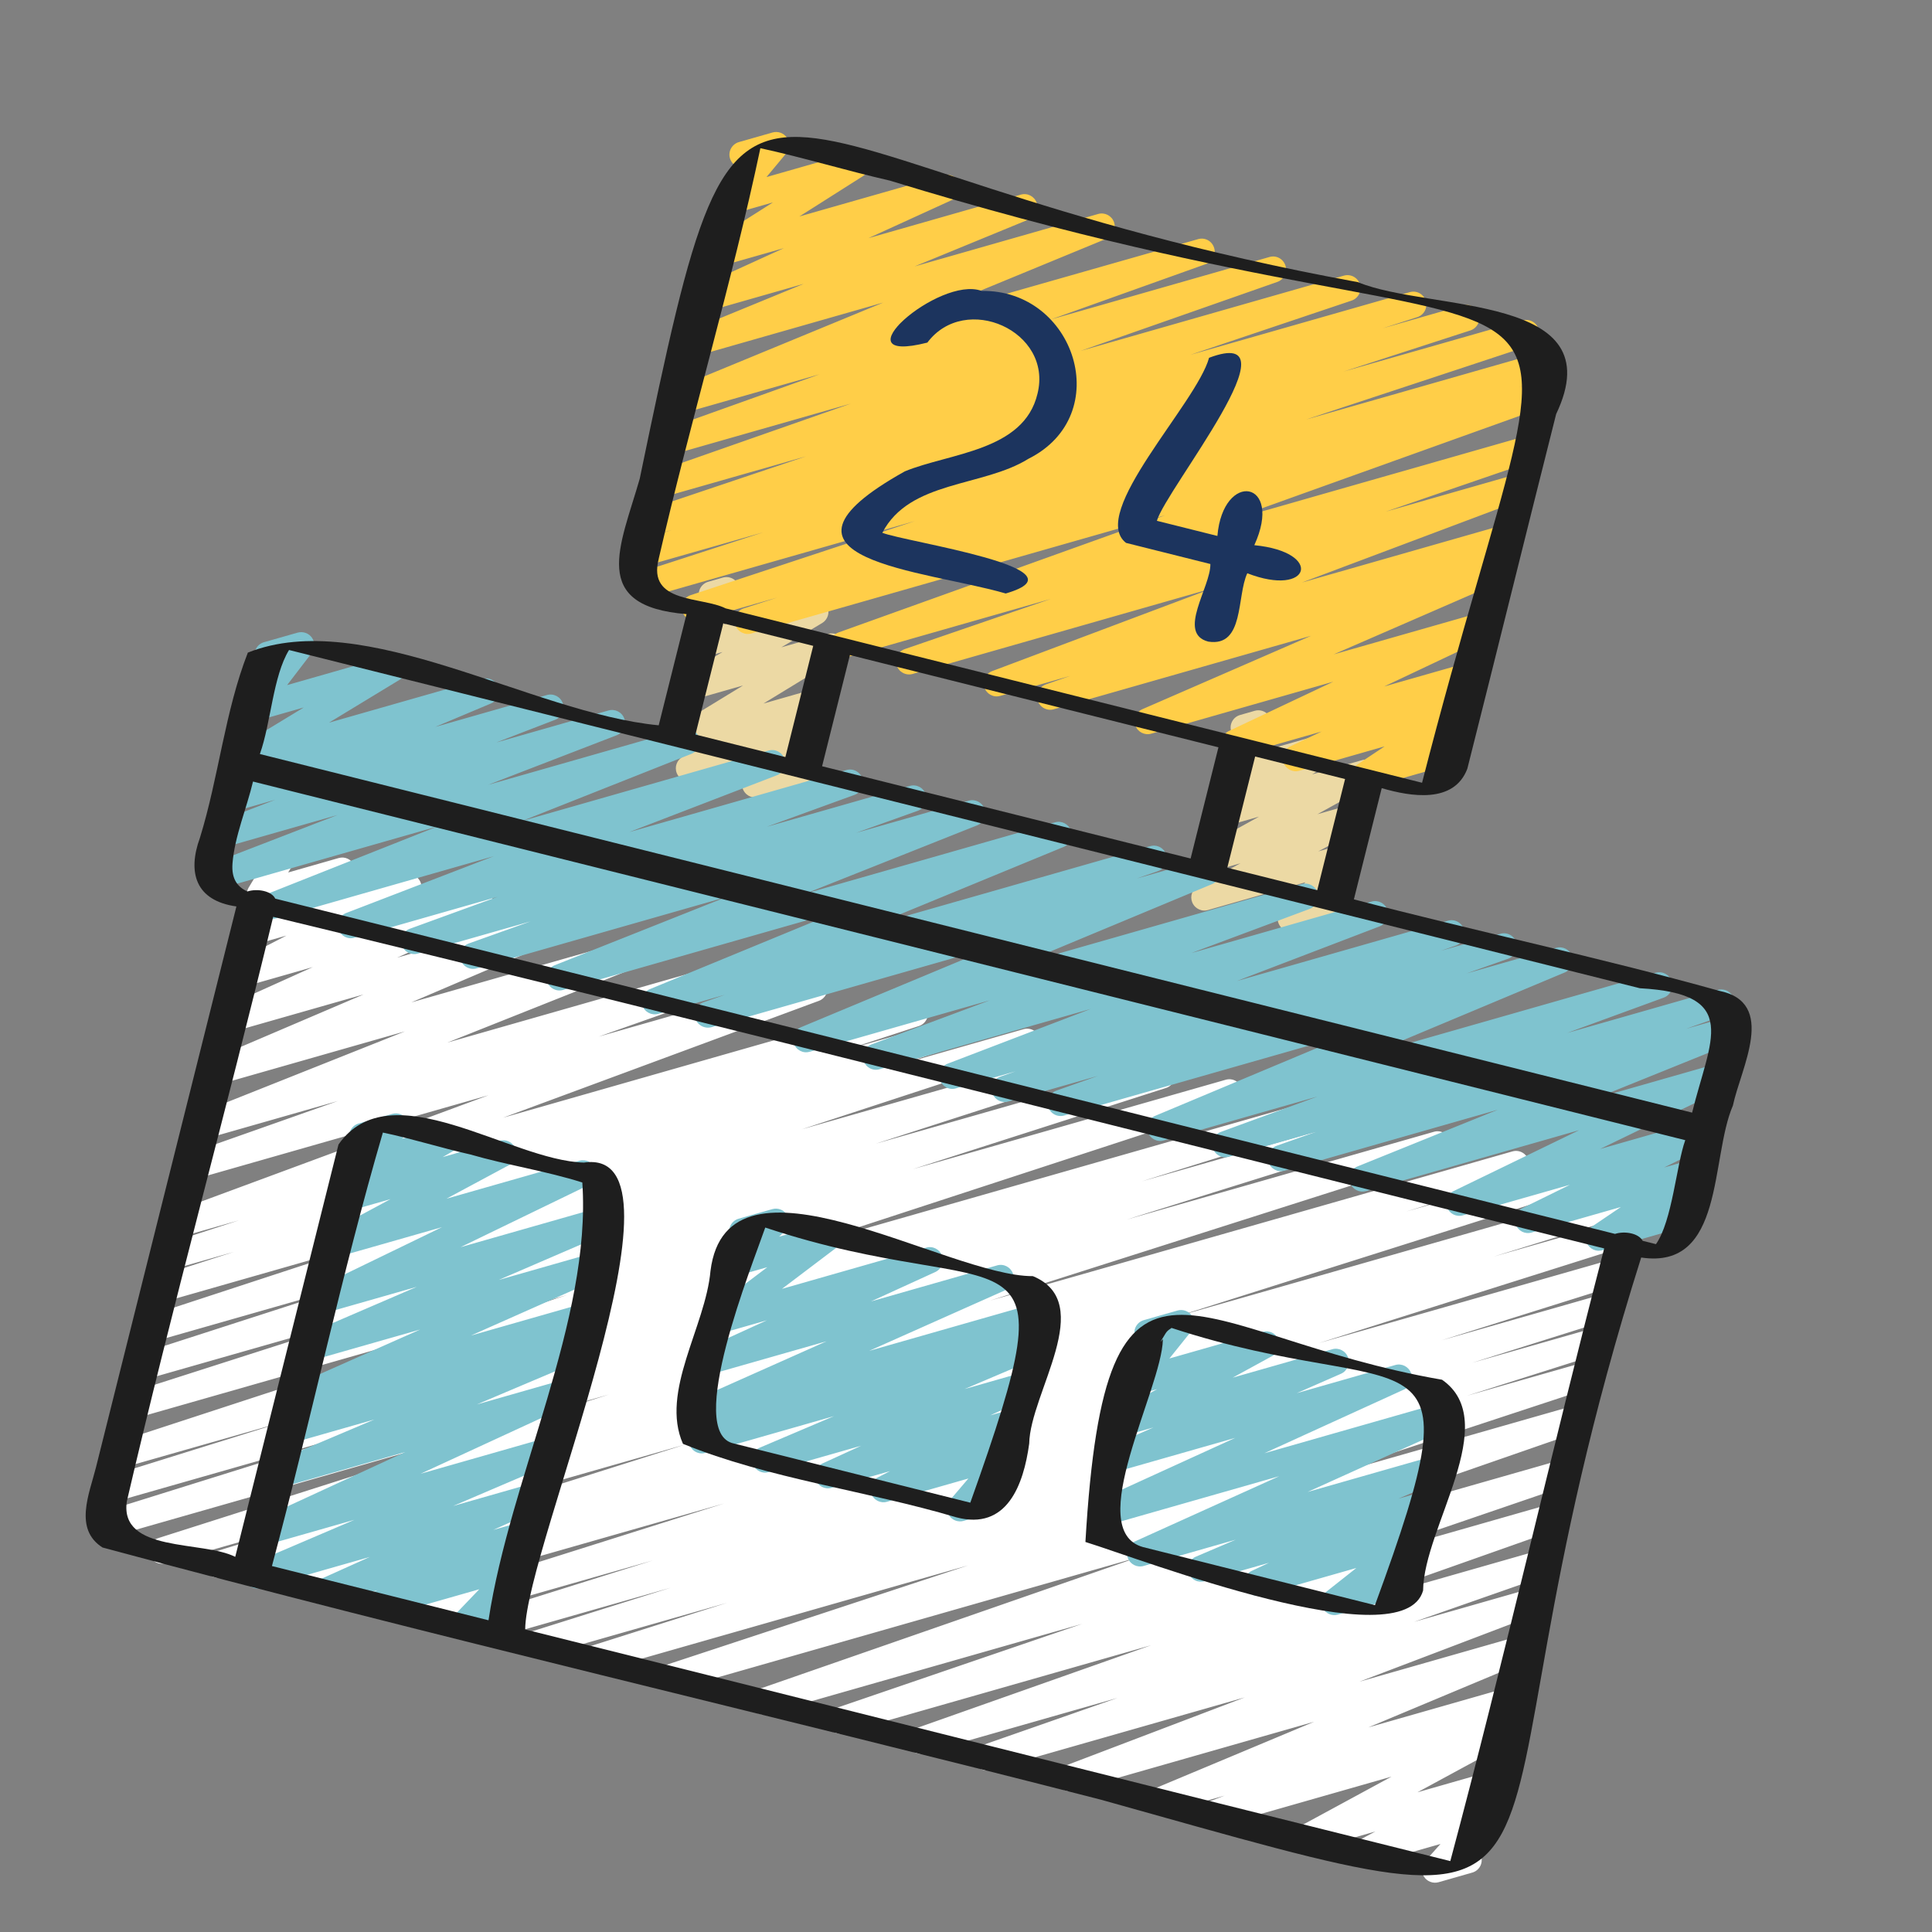 <svg width="74" height="74" viewBox="0 0 74 74" fill="none" xmlns="http://www.w3.org/2000/svg">
<rect x="0" y="0" width="74" height="74" fill="#808080" stroke="none"/>
<g clip-path="url(#clip0_405_2561)">
<path d="M26.265 29.912C26.114 29.874 25.982 29.766 25.921 29.611C25.826 29.372 25.928 29.101 26.157 28.983L26.648 28.73L25.98 28.92C25.736 28.99 25.484 28.869 25.384 28.64C25.283 28.412 25.368 28.143 25.581 28.013L28.459 26.256L26.507 26.813C26.265 26.886 26.011 26.761 25.911 26.531C25.811 26.301 25.898 26.032 26.113 25.903L27.676 24.973L26.914 25.19C26.723 25.246 26.519 25.182 26.392 25.03C26.265 24.877 26.241 24.665 26.329 24.487L26.981 23.177C26.888 23.114 26.816 23.02 26.782 22.902C26.707 22.637 26.861 22.36 27.126 22.284L27.687 22.123C27.878 22.068 28.082 22.13 28.208 22.284C28.335 22.436 28.359 22.648 28.271 22.826L27.729 23.916L31.095 22.955C31.337 22.885 31.592 23.007 31.691 23.237C31.791 23.467 31.704 23.736 31.489 23.865L29.927 24.794L31.723 24.281C31.964 24.209 32.219 24.331 32.319 24.561C32.42 24.79 32.335 25.058 32.122 25.188L29.243 26.947L31.207 26.386C31.455 26.313 31.715 26.444 31.809 26.682C31.904 26.921 31.802 27.192 31.573 27.31L31.02 27.596C31.206 27.588 31.384 27.684 31.477 27.851C31.59 28.053 31.549 28.306 31.379 28.464L30.748 29.044C30.943 29.065 31.11 29.204 31.167 29.402C31.243 29.668 31.089 29.945 30.823 30.02L29.058 30.525C28.834 30.59 28.599 30.491 28.484 30.288C28.371 30.087 28.412 29.833 28.582 29.676L29.147 29.157L26.524 29.906C26.436 29.931 26.347 29.931 26.265 29.91L26.265 29.912Z" fill="#ECD9A4"/>
<path d="M46.007 34.859C45.858 34.822 45.727 34.715 45.665 34.562C45.569 34.325 45.667 34.055 45.892 33.934L47.517 33.064L46.52 33.35C46.277 33.421 46.018 33.296 45.921 33.061C45.825 32.825 45.918 32.555 46.141 32.432L48.223 31.279L46.948 31.644C46.71 31.715 46.455 31.593 46.352 31.363C46.252 31.134 46.337 30.866 46.551 30.736L47.83 29.96L47.334 30.102C47.141 30.158 46.935 30.094 46.809 29.938C46.683 29.784 46.661 29.568 46.753 29.39L47.339 28.268C47.252 28.206 47.186 28.115 47.155 28.004C47.078 27.739 47.232 27.461 47.499 27.386L48.06 27.225C48.252 27.17 48.459 27.234 48.584 27.39C48.711 27.544 48.733 27.76 48.641 27.938L48.179 28.822L51.138 27.977C51.378 27.909 51.632 28.029 51.734 28.258C51.834 28.487 51.749 28.755 51.535 28.885L50.258 29.66L52.163 29.117C52.406 29.045 52.665 29.171 52.763 29.406C52.858 29.641 52.765 29.912 52.542 30.034L50.461 31.186L51.744 30.82C51.988 30.749 52.248 30.875 52.345 31.113C52.44 31.35 52.342 31.62 52.117 31.741L50.491 32.611L51.365 32.362C51.577 32.302 51.807 32.386 51.926 32.575C52.044 32.763 52.024 33.006 51.878 33.173L50.941 34.237C51.19 34.185 51.449 34.336 51.52 34.589C51.596 34.855 51.443 35.132 51.176 35.207L49.575 35.665C49.362 35.724 49.133 35.641 49.014 35.451C48.896 35.264 48.916 35.021 49.062 34.854L49.998 33.793L46.267 34.857C46.18 34.883 46.092 34.883 46.008 34.862L46.007 34.859Z" fill="#ECD9A4"/>
<path d="M18.128 62.898C17.962 62.857 17.822 62.732 17.77 62.557C17.691 62.295 17.838 62.019 18.099 61.935L25.003 59.769L16.082 62.317C15.818 62.392 15.544 62.243 15.465 61.98C15.386 61.719 15.533 61.443 15.793 61.359L27.744 57.584L13.468 61.663C13.205 61.738 12.929 61.587 12.852 61.325C12.773 61.062 12.922 60.786 13.184 60.704L18.743 58.984L11.282 61.114C11.019 61.19 10.745 61.041 10.665 60.777C10.586 60.516 10.733 60.24 10.993 60.156L26.248 55.328L8.465 60.408C8.201 60.483 7.925 60.333 7.849 60.07C7.77 59.807 7.919 59.531 8.181 59.449L12.569 58.094L6.338 59.874C6.075 59.95 5.801 59.801 5.722 59.539C5.643 59.277 5.789 59.001 6.049 58.917L23.323 53.413L4.208 58.877C3.945 58.953 3.67 58.801 3.592 58.539C3.513 58.277 3.661 58.001 3.922 57.919L13.571 54.904L4.385 57.528C4.121 57.603 3.847 57.453 3.768 57.19C3.689 56.928 3.837 56.651 4.099 56.569L10.878 54.454L4.713 56.214C4.45 56.29 4.177 56.141 4.098 55.88C4.018 55.619 4.162 55.343 4.421 55.258L21.719 49.602L5.186 54.325C4.924 54.402 4.649 54.252 4.57 53.99C4.492 53.728 4.637 53.452 4.897 53.368L14.609 50.255L5.559 52.84C5.296 52.916 5.022 52.766 4.944 52.504C4.863 52.244 5.009 51.967 5.268 51.883L13.837 49.116L5.926 51.376C5.664 51.451 5.39 51.302 5.311 51.041C5.23 50.782 5.374 50.505 5.633 50.42L14.431 47.536L6.306 49.858C6.043 49.933 5.769 49.783 5.69 49.522C5.61 49.262 5.756 48.985 6.015 48.901L8.959 47.95L6.615 48.62C6.352 48.696 6.079 48.546 6 48.285C5.92 48.025 6.064 47.749 6.324 47.663L9.153 46.741L6.927 47.376C6.669 47.453 6.398 47.308 6.315 47.052C6.232 46.796 6.364 46.521 6.617 46.426L18.713 41.95L7.483 45.159C7.222 45.235 6.951 45.088 6.869 44.83C6.787 44.573 6.924 44.297 7.179 44.206L12.944 42.171L7.868 43.621C7.611 43.696 7.342 43.553 7.257 43.302C7.171 43.05 7.298 42.775 7.544 42.676L15.511 39.504L8.389 41.538C8.135 41.612 7.868 41.473 7.78 41.225C7.692 40.976 7.812 40.702 8.054 40.598L13.926 38.089L8.892 39.526C8.64 39.599 8.375 39.463 8.284 39.218C8.195 38.972 8.31 38.698 8.549 38.59L11.981 37.042L9.324 37.8C9.076 37.873 8.817 37.743 8.722 37.504C8.627 37.265 8.729 36.994 8.958 36.876L10.971 35.835L9.727 36.189C9.49 36.259 9.24 36.142 9.136 35.92C9.032 35.697 9.107 35.431 9.311 35.294L10.199 34.698L10.093 34.728C9.896 34.785 9.684 34.713 9.559 34.552C9.434 34.389 9.422 34.166 9.528 33.99L9.941 33.303C9.877 33.243 9.829 33.166 9.803 33.075C9.727 32.81 9.881 32.533 10.146 32.457L10.702 32.298C10.898 32.242 11.111 32.312 11.236 32.474C11.361 32.638 11.373 32.86 11.267 33.037L11.038 33.418L12.971 32.865C13.208 32.796 13.458 32.912 13.562 33.135C13.666 33.358 13.591 33.624 13.387 33.76L12.497 34.357L15.506 33.499C15.755 33.426 16.013 33.557 16.108 33.795C16.203 34.035 16.101 34.306 15.872 34.424L13.861 35.464L18.298 34.196C18.551 34.121 18.814 34.259 18.906 34.504C18.997 34.749 18.88 35.025 18.641 35.133L15.21 36.681L21.291 34.944C21.546 34.869 21.812 35.009 21.9 35.257C21.989 35.505 21.868 35.78 21.626 35.884L15.753 38.394L24.782 35.816C25.039 35.74 25.306 35.883 25.393 36.135C25.479 36.386 25.352 36.661 25.105 36.76L17.138 39.932L28.392 36.718C28.651 36.641 28.924 36.788 29.006 37.046C29.088 37.303 28.951 37.579 28.696 37.67L22.933 39.704L31.058 37.383C31.318 37.309 31.588 37.453 31.671 37.708C31.754 37.963 31.621 38.238 31.369 38.333L19.271 42.81L34.904 38.344C35.166 38.266 35.44 38.415 35.519 38.678C35.599 38.939 35.455 39.215 35.195 39.3L32.351 40.227L37.059 38.883C37.32 38.806 37.596 38.956 37.674 39.219C37.754 39.479 37.608 39.756 37.349 39.84L34.397 40.793L39.203 39.42C39.466 39.346 39.739 39.493 39.819 39.755C39.899 40.014 39.755 40.291 39.497 40.376L30.71 43.255L41.835 40.078C42.098 40.001 42.37 40.151 42.451 40.413C42.531 40.674 42.386 40.951 42.127 41.035L33.549 43.804L44.372 40.714C44.635 40.637 44.907 40.787 44.988 41.049C45.068 41.31 44.922 41.587 44.662 41.671L34.966 44.78L46.948 41.357C47.211 41.282 47.483 41.43 47.563 41.692C47.644 41.952 47.5 42.228 47.241 42.313L29.939 47.969L50.223 42.175C50.487 42.098 50.761 42.249 50.84 42.513C50.918 42.775 50.771 43.052 50.51 43.134L43.737 45.247L52.499 42.744C52.762 42.667 53.037 42.818 53.115 43.082C53.194 43.344 53.047 43.62 52.786 43.703L43.15 46.713L54.923 43.35C55.186 43.273 55.461 43.423 55.539 43.686C55.619 43.947 55.473 44.224 55.213 44.307L37.921 49.816L57.928 44.102C58.192 44.026 58.466 44.177 58.545 44.441C58.624 44.703 58.474 44.98 58.212 45.061L53.853 46.407L60.059 44.634C60.321 44.556 60.595 44.706 60.675 44.971C60.754 45.232 60.608 45.508 60.346 45.592L45.089 50.42L62.505 45.445C62.769 45.367 63.043 45.52 63.122 45.783C63.2 46.046 63.052 46.323 62.79 46.404L57.214 48.129L62.188 46.708C62.451 46.631 62.725 46.781 62.805 47.045C62.884 47.306 62.737 47.583 62.476 47.666L50.516 51.443L61.81 48.218C62.073 48.14 62.347 48.29 62.427 48.555C62.506 48.817 62.358 49.093 62.097 49.176L55.221 51.335L61.477 49.548C61.74 49.47 62.014 49.62 62.094 49.885C62.173 50.147 62.025 50.423 61.766 50.505L56.387 52.198L61.155 50.836C61.418 50.758 61.691 50.908 61.772 51.173C61.85 51.434 61.704 51.711 61.444 51.794L56.181 53.462L60.831 52.134C61.095 52.059 61.366 52.206 61.446 52.468C61.526 52.729 61.383 53.004 61.126 53.09L49.501 56.92L60.413 53.803C60.675 53.728 60.947 53.874 61.027 54.133C61.109 54.39 60.97 54.666 60.716 54.756L46.202 59.8L59.892 55.889C60.154 55.814 60.425 55.96 60.507 56.221C60.589 56.478 60.447 56.755 60.191 56.844L50.743 60.077L59.467 57.584C59.727 57.507 59.999 57.654 60.081 57.913C60.164 58.17 60.026 58.446 59.772 58.537L50.751 61.724L59.022 59.361C59.285 59.285 59.554 59.433 59.637 59.69C59.719 59.948 59.58 60.225 59.325 60.314L54.163 62.121L58.654 60.838C58.911 60.763 59.181 60.906 59.266 61.16C59.35 61.414 59.22 61.69 58.969 61.786L52.069 64.412L58.197 62.662C58.45 62.587 58.718 62.727 58.807 62.976C58.895 63.227 58.772 63.502 58.527 63.603L52.409 66.164L57.699 64.653C57.957 64.579 58.227 64.722 58.311 64.976C58.396 65.23 58.266 65.504 58.014 65.601L57.388 65.841L57.403 65.837C57.648 65.766 57.907 65.891 58.003 66.128C58.099 66.365 58.003 66.636 57.779 66.757L54.291 68.649L56.884 67.908C57.129 67.837 57.388 67.964 57.485 68.201C57.581 68.437 57.483 68.708 57.258 68.829L56.602 69.181C56.805 69.139 57.014 69.229 57.125 69.406C57.242 69.594 57.222 69.839 57.074 70.005L56.394 70.764C56.552 70.811 56.684 70.936 56.733 71.107C56.81 71.373 56.656 71.65 56.389 71.725L55.102 72.093C54.889 72.153 54.658 72.067 54.54 71.878C54.422 71.69 54.443 71.446 54.591 71.28L55.174 70.628L52.405 71.418C52.162 71.49 51.901 71.363 51.804 71.125C51.708 70.889 51.806 70.618 52.031 70.497L52.679 70.15L50.184 70.862C49.941 70.934 49.681 70.808 49.584 70.571C49.489 70.334 49.584 70.063 49.809 69.942L53.299 68.049L46.596 69.963C46.339 70.037 46.069 69.894 45.984 69.64C45.9 69.386 46.03 69.112 46.281 69.015L46.906 68.776L44.548 69.45C44.294 69.524 44.026 69.383 43.938 69.135C43.85 68.884 43.972 68.61 44.217 68.508L50.336 65.947L41.098 68.586C40.84 68.661 40.571 68.518 40.486 68.264C40.401 68.009 40.532 67.734 40.783 67.638L47.681 65.013L37.941 67.794C37.68 67.871 37.409 67.723 37.326 67.465C37.244 67.208 37.383 66.931 37.638 66.841L42.803 65.035L35.383 67.153C35.122 67.227 34.85 67.083 34.77 66.824C34.686 66.567 34.825 66.291 35.078 66.2L44.094 63.016L32.306 66.382C32.044 66.459 31.773 66.312 31.691 66.051C31.609 65.793 31.751 65.517 32.007 65.428L41.453 62.197L29.373 65.647C29.112 65.724 28.84 65.576 28.759 65.317C28.677 65.058 28.815 64.784 29.071 64.694L43.587 59.649L25.758 64.742C25.496 64.818 25.223 64.67 25.143 64.409C25.063 64.148 25.206 63.872 25.465 63.786L37.087 59.957L22.869 64.019C22.604 64.094 22.33 63.944 22.253 63.682C22.174 63.421 22.32 63.144 22.581 63.061L27.854 61.39L20.622 63.456C20.359 63.531 20.083 63.382 20.005 63.119C19.927 62.857 20.073 62.58 20.334 62.498L25.695 60.811L18.391 62.897C18.303 62.923 18.214 62.922 18.132 62.902L18.128 62.898Z" fill="white"/>
<path d="M26.991 39.346C26.828 39.305 26.689 39.183 26.635 39.013C26.553 38.755 26.692 38.478 26.947 38.389L27.77 38.101L25.214 38.831C24.958 38.906 24.691 38.764 24.604 38.515C24.517 38.264 24.641 37.989 24.887 37.888L32.155 34.893L21.566 37.917C21.31 37.993 21.041 37.85 20.955 37.599C20.869 37.346 20.997 37.072 21.244 36.972L27.8 34.365L18.259 37.09C18 37.167 17.729 37.02 17.645 36.762C17.563 36.505 17.699 36.23 17.953 36.138L20.32 35.292L16.004 36.524C15.744 36.599 15.474 36.454 15.391 36.197C15.308 35.941 15.443 35.666 15.696 35.574L19.06 34.35L13.577 35.916C13.32 35.993 13.051 35.848 12.966 35.594C12.881 35.341 13.011 35.066 13.261 34.969L18.915 32.794L10.596 35.17C10.34 35.245 10.072 35.102 9.985 34.851C9.899 34.597 10.027 34.323 10.274 34.224L16.752 31.657L8.317 34.066C8.06 34.142 7.792 33.998 7.706 33.745C7.621 33.491 7.75 33.216 8 33.119L12.926 31.217L8.603 32.451C8.345 32.528 8.076 32.383 7.991 32.13C7.907 31.876 8.036 31.601 8.285 31.504L10.542 30.633L8.945 31.089C8.69 31.166 8.424 31.025 8.336 30.775C8.248 30.525 8.37 30.251 8.614 30.148L10.748 29.25L9.303 29.663C9.063 29.733 8.808 29.61 8.707 29.383C8.607 29.153 8.692 28.885 8.906 28.755L11.635 27.098L9.816 27.617C9.61 27.676 9.387 27.597 9.265 27.417C9.144 27.238 9.15 27.003 9.282 26.832L10.243 25.58C10.028 25.58 9.83 25.435 9.768 25.217C9.692 24.952 9.846 24.675 10.111 24.598L11.401 24.231C11.608 24.175 11.83 24.252 11.952 24.431C12.073 24.61 12.066 24.846 11.935 25.017L10.997 26.241L14.933 25.116C15.174 25.046 15.429 25.169 15.529 25.396C15.629 25.625 15.544 25.894 15.329 26.023L12.601 27.68L18.476 26.003C18.732 25.929 18.997 26.069 19.084 26.317C19.172 26.566 19.05 26.842 18.806 26.944L16.671 27.843L20.946 26.622C21.205 26.547 21.473 26.689 21.558 26.943C21.642 27.197 21.513 27.472 21.264 27.569L19.006 28.44L23.304 27.213C23.563 27.139 23.831 27.281 23.916 27.534C24 27.788 23.871 28.063 23.622 28.161L18.701 30.06L26.162 27.929C26.418 27.855 26.686 27.996 26.773 28.248C26.859 28.501 26.731 28.775 26.484 28.874L20.003 31.443L29.438 28.749C29.697 28.674 29.965 28.817 30.049 29.071C30.134 29.324 30.004 29.599 29.754 29.696L24.099 31.872L32.42 29.495C32.678 29.418 32.949 29.565 33.033 29.822C33.116 30.078 32.981 30.354 32.728 30.446L29.364 31.669L34.847 30.103C35.108 30.028 35.379 30.174 35.461 30.431C35.543 30.688 35.407 30.963 35.153 31.055L32.79 31.9L37.102 30.669C37.359 30.595 37.626 30.736 37.713 30.988C37.799 31.24 37.672 31.515 37.424 31.614L30.867 34.222L40.409 31.497C40.664 31.423 40.93 31.564 41.019 31.812C41.106 32.064 40.983 32.339 40.737 32.44L33.47 35.434L44.057 32.41C44.319 32.335 44.589 32.482 44.672 32.739C44.754 32.997 44.615 33.274 44.36 33.364L43.536 33.651L46.094 32.922C46.349 32.847 46.616 32.988 46.704 33.237C46.792 33.486 46.668 33.762 46.424 33.864L38.966 36.972L49.855 33.863C50.115 33.789 50.384 33.932 50.468 34.188C50.552 34.443 50.419 34.718 50.167 34.812L45.628 36.505L52.531 34.533C52.789 34.459 53.059 34.601 53.144 34.856C53.228 35.11 53.098 35.384 52.848 35.48L47.372 37.575L55.457 35.266C55.718 35.19 55.989 35.337 56.072 35.595C56.154 35.852 56.015 36.129 55.76 36.219L55.189 36.417L57.463 35.768C57.724 35.691 57.995 35.837 58.077 36.097C58.16 36.354 58.022 36.63 57.768 36.721L56.169 37.286L59.604 36.305C59.856 36.23 60.125 36.37 60.213 36.619C60.301 36.869 60.179 37.145 59.935 37.247L52.391 40.408L63.417 37.26C63.677 37.186 63.947 37.329 64.03 37.586C64.114 37.843 63.979 38.117 63.727 38.211L60.021 39.566L65.789 37.919C66.05 37.842 66.321 37.988 66.403 38.248C66.486 38.505 66.348 38.78 66.094 38.871L64.579 39.406L66.195 38.945C66.45 38.869 66.718 39.012 66.805 39.263C66.893 39.515 66.766 39.79 66.519 39.889L61.143 42.06L65.745 40.746C65.995 40.672 66.258 40.805 66.35 41.048C66.442 41.289 66.334 41.562 66.101 41.676L61.29 44.008L65.207 42.89C65.455 42.818 65.719 42.95 65.811 43.191C65.903 43.433 65.797 43.705 65.565 43.82L63.738 44.718L64.826 44.408C65.061 44.338 65.311 44.455 65.418 44.677C65.521 44.9 65.447 45.165 65.243 45.302L64.117 46.065L64.434 45.974C64.698 45.896 64.977 46.05 65.052 46.317C65.129 46.583 64.975 46.86 64.709 46.935L61.374 47.888C61.139 47.957 60.889 47.841 60.783 47.619C60.68 47.397 60.754 47.132 60.957 46.994L62.084 46.231L58.661 47.209C58.414 47.283 58.151 47.149 58.057 46.908C57.965 46.666 58.072 46.394 58.303 46.279L60.132 45.38L56.032 46.55C55.783 46.623 55.52 46.491 55.428 46.248C55.336 46.007 55.444 45.734 55.677 45.62L60.486 43.288L52.319 45.621C52.065 45.694 51.795 45.553 51.709 45.303C51.621 45.051 51.748 44.776 51.995 44.677L57.371 42.505L49.199 44.84C48.938 44.914 48.667 44.77 48.586 44.511C48.503 44.254 48.641 43.978 48.895 43.887L50.409 43.352L47.069 44.305C46.81 44.382 46.54 44.237 46.456 43.98C46.373 43.723 46.508 43.448 46.76 43.355L50.465 41.999L44.576 43.681C44.323 43.755 44.055 43.617 43.968 43.367C43.88 43.117 44.001 42.841 44.245 42.739L51.789 39.578L40.763 42.726C40.501 42.801 40.23 42.657 40.15 42.397C40.066 42.141 40.205 41.865 40.458 41.774L42.057 41.208L38.622 42.189C38.36 42.265 38.091 42.118 38.008 41.86C37.926 41.602 38.064 41.326 38.32 41.236L38.894 41.036L36.616 41.687C36.36 41.764 36.089 41.619 36.004 41.365C35.919 41.11 36.05 40.836 36.3 40.74L41.776 38.645L33.69 40.954C33.431 41.031 33.161 40.886 33.077 40.63C32.994 40.375 33.125 40.099 33.378 40.005L37.917 38.313L31.014 40.284C30.759 40.361 30.493 40.218 30.406 39.969C30.318 39.719 30.44 39.444 30.685 39.342L38.143 36.233L27.255 39.343C27.168 39.368 27.079 39.368 26.997 39.347L26.991 39.346Z" fill="#7FC3CF"/>
<path d="M9.742 60.829C9.584 60.789 9.45 60.674 9.392 60.51C9.304 60.261 9.424 59.987 9.667 59.883L13.577 58.212L10.154 59.189C9.902 59.261 9.639 59.127 9.547 58.882C9.457 58.638 9.57 58.364 9.806 58.254L15.524 55.616L10.703 56.993C10.448 57.068 10.182 56.928 10.094 56.68C10.005 56.43 10.127 56.155 10.37 56.052L14.34 54.37L11.13 55.287C10.873 55.363 10.603 55.219 10.519 54.965C10.434 54.711 10.564 54.436 10.813 54.34L11.634 54.024L11.433 54.081C11.179 54.155 10.915 54.017 10.825 53.771C10.735 53.525 10.852 53.25 11.092 53.145L16.092 50.924L11.925 52.114C11.67 52.187 11.405 52.049 11.317 51.802C11.229 51.553 11.348 51.279 11.589 51.174L15.962 49.289L12.376 50.313C12.126 50.386 11.864 50.254 11.772 50.011C11.678 49.769 11.787 49.496 12.021 49.382L16.93 47.003L12.918 48.148C12.671 48.222 12.414 48.092 12.317 47.856C12.222 47.619 12.319 47.348 12.544 47.227L14.958 45.929L13.36 46.386C13.116 46.458 12.86 46.334 12.762 46.101C12.663 45.868 12.753 45.6 12.972 45.473L13.5 45.166C13.337 45.154 13.181 45.064 13.096 44.913C12.983 44.712 13.021 44.459 13.191 44.301L13.593 43.927C13.499 43.863 13.427 43.769 13.394 43.651C13.318 43.386 13.472 43.109 13.737 43.032L15.027 42.664C15.249 42.602 15.486 42.699 15.6 42.901C15.714 43.101 15.675 43.355 15.506 43.512L15.395 43.615L16.995 43.158C17.241 43.088 17.494 43.212 17.593 43.443C17.692 43.676 17.602 43.944 17.383 44.071L16.956 44.319L19.139 43.695C19.387 43.623 19.644 43.752 19.74 43.988C19.836 44.224 19.739 44.496 19.514 44.617L17.1 45.913L22.192 44.46C22.444 44.388 22.704 44.521 22.797 44.762C22.89 45.004 22.781 45.277 22.547 45.391L17.641 47.769L23.139 46.2C23.393 46.124 23.659 46.264 23.747 46.512C23.835 46.76 23.716 47.035 23.474 47.139L19.102 49.025L22.691 48C22.944 47.926 23.209 48.063 23.299 48.31C23.389 48.556 23.272 48.831 23.032 48.936L18.035 51.155L22.202 49.965C22.46 49.89 22.729 50.033 22.813 50.287C22.898 50.541 22.768 50.816 22.518 50.912L21.686 51.232L21.902 51.171C22.157 51.097 22.424 51.237 22.511 51.484C22.599 51.734 22.478 52.009 22.235 52.112L18.266 53.793L21.478 52.876C21.73 52.802 21.993 52.938 22.085 53.183C22.175 53.427 22.062 53.701 21.826 53.81L16.11 56.448L20.934 55.07C21.189 54.995 21.455 55.135 21.543 55.383C21.631 55.632 21.511 55.906 21.269 56.01L17.358 57.682L20.51 56.782C20.762 56.707 21.026 56.844 21.117 57.09C21.207 57.337 21.092 57.61 20.852 57.718L18.892 58.6L20.146 58.243C20.399 58.172 20.66 58.305 20.752 58.547C20.843 58.792 20.732 59.065 20.497 59.176L20.047 59.386C20.195 59.403 20.341 59.488 20.423 59.626C20.54 59.819 20.513 60.066 20.357 60.23L19.338 61.294L19.391 61.28C19.654 61.201 19.932 61.356 20.009 61.623C20.084 61.889 19.931 62.165 19.665 62.241L17.84 62.761C17.622 62.825 17.391 62.733 17.274 62.539C17.158 62.346 17.184 62.099 17.341 61.935L18.358 60.872L14.569 61.954C14.318 62.028 14.056 61.892 13.963 61.65C13.872 61.405 13.984 61.132 14.219 61.021L14.463 60.907L12.546 61.453C12.293 61.526 12.029 61.391 11.939 61.145C11.849 60.899 11.964 60.625 12.204 60.517L14.165 59.634L9.998 60.824C9.91 60.849 9.822 60.849 9.739 60.828L9.742 60.829Z" fill="#7FC3CF"/>
<path d="M29.187 56.39C29.029 56.35 28.895 56.235 28.837 56.071C28.749 55.821 28.87 55.547 29.113 55.444L31.944 54.241L27.02 55.648C26.762 55.725 26.492 55.58 26.408 55.323C26.324 55.067 26.457 54.792 26.71 54.699L27.176 54.527L26.756 54.647C26.502 54.721 26.238 54.583 26.148 54.338C26.059 54.091 26.174 53.817 26.415 53.71L31.657 51.374L27.261 52.629C27.009 52.701 26.745 52.565 26.655 52.323C26.565 52.077 26.678 51.803 26.916 51.694L29.374 50.57L27.654 51.062C27.422 51.13 27.177 51.021 27.069 50.805C26.962 50.59 27.022 50.328 27.214 50.183L29.39 48.536L28.201 48.875C27.981 48.94 27.746 48.845 27.631 48.645C27.517 48.446 27.551 48.195 27.717 48.036L28.175 47.592C28.068 47.529 27.985 47.427 27.948 47.298C27.872 47.033 28.026 46.756 28.291 46.679L29.581 46.312C29.802 46.249 30.038 46.346 30.151 46.543C30.265 46.742 30.231 46.993 30.066 47.151L29.844 47.367L31.688 46.84C31.921 46.772 32.165 46.883 32.273 47.097C32.38 47.312 32.32 47.574 32.128 47.719L29.952 49.366L35.475 47.788C35.727 47.713 35.99 47.85 36.082 48.095C36.172 48.341 36.059 48.615 35.82 48.723L33.361 49.847L38.19 48.468C38.443 48.393 38.708 48.533 38.797 48.777C38.887 49.024 38.771 49.298 38.532 49.405L33.291 51.741L39.738 49.899C39.998 49.825 40.266 49.967 40.351 50.225C40.435 50.481 40.301 50.755 40.048 50.849L39.521 51.042C39.747 51.016 39.977 51.147 40.057 51.372C40.145 51.621 40.024 51.895 39.782 51.998L36.945 53.204L39.062 52.599C39.313 52.524 39.578 52.661 39.669 52.905C39.759 53.151 39.646 53.425 39.407 53.534L37.929 54.211L38.714 53.987C38.959 53.916 39.222 54.044 39.316 54.284C39.41 54.523 39.307 54.795 39.079 54.912L38.529 55.194C38.701 55.19 38.868 55.273 38.964 55.423C39.084 55.608 39.068 55.85 38.925 56.018L38.161 56.915C38.314 56.948 38.488 57.083 38.541 57.268C38.618 57.534 38.464 57.811 38.198 57.886L36.91 58.254C36.698 58.314 36.471 58.23 36.352 58.045C36.233 57.86 36.249 57.618 36.392 57.45L37.091 56.63L33.976 57.52C33.731 57.592 33.468 57.463 33.374 57.222C33.279 56.983 33.382 56.711 33.611 56.594L34.091 56.347L31.85 56.987C31.597 57.059 31.335 56.923 31.244 56.681C31.153 56.436 31.267 56.161 31.505 56.053L32.985 55.375L29.445 56.385C29.358 56.411 29.269 56.41 29.187 56.39Z" fill="#7FC3CF"/>
<path d="M45.879 60.569C45.722 60.53 45.588 60.415 45.529 60.251C45.441 60.002 45.562 59.727 45.805 59.624L47.331 58.973L43.804 59.98C43.553 60.052 43.286 59.917 43.198 59.672C43.108 59.426 43.222 59.151 43.461 59.044L48.996 56.542L42.297 58.455C42.045 58.528 41.78 58.392 41.69 58.147C41.6 57.902 41.713 57.628 41.952 57.52L47.311 55.074L42.823 56.356C42.572 56.43 42.303 56.292 42.216 56.045C42.127 55.798 42.244 55.523 42.485 55.417L44.179 54.675L43.172 54.962C42.929 55.034 42.669 54.908 42.573 54.67C42.476 54.435 42.572 54.165 42.795 54.043L44.321 53.208L43.557 53.426C43.347 53.486 43.123 53.405 43.002 53.224C42.882 53.042 42.893 52.803 43.03 52.633L43.904 51.542C43.707 51.523 43.528 51.385 43.469 51.182C43.393 50.916 43.546 50.639 43.813 50.564L45.102 50.196C45.31 50.137 45.535 50.218 45.656 50.399C45.777 50.58 45.765 50.819 45.629 50.989L44.791 52.033L48.365 51.013C48.609 50.942 48.869 51.068 48.964 51.303C49.061 51.54 48.965 51.809 48.742 51.932L47.215 52.767L51.025 51.68C51.276 51.605 51.544 51.743 51.632 51.991C51.721 52.238 51.604 52.512 51.363 52.618L49.669 53.361L53.439 52.284C53.69 52.209 53.955 52.345 54.046 52.592C54.136 52.837 54.023 53.111 53.783 53.219L48.427 55.663L55.276 53.707C55.525 53.632 55.793 53.77 55.882 54.014C55.972 54.261 55.858 54.535 55.619 54.642L50.082 57.146L54.751 55.813C55.004 55.737 55.271 55.877 55.361 56.126C55.449 56.375 55.328 56.65 55.085 56.753L53.559 57.404L54.415 57.16C54.665 57.087 54.93 57.221 55.021 57.466C55.111 57.71 55 57.983 54.763 58.094L54.1 58.403L54.104 58.402C54.331 58.334 54.577 58.439 54.686 58.655C54.795 58.868 54.739 59.127 54.553 59.275L53.401 60.187L53.678 60.108C53.943 60.03 54.221 60.185 54.296 60.451C54.373 60.717 54.219 60.993 53.953 61.069L51.247 61.842C51.018 61.908 50.774 61.804 50.665 61.589C50.556 61.376 50.612 61.117 50.799 60.969L51.952 60.057L48.291 61.101C48.041 61.174 47.777 61.039 47.685 60.796C47.595 60.551 47.707 60.278 47.944 60.168L48.607 59.858L46.14 60.562C46.053 60.588 45.964 60.587 45.881 60.567L45.879 60.569Z" fill="#7FC3CF"/>
<path d="M28.514 24.264C28.349 24.223 28.21 24.098 28.157 23.924C28.077 23.663 28.223 23.387 28.483 23.303L29.774 22.888L26.748 23.752C26.486 23.828 26.213 23.679 26.133 23.418C26.052 23.159 26.195 22.881 26.453 22.796L35.046 19.958L24.672 22.921C24.409 22.997 24.136 22.846 24.055 22.586C23.976 22.326 24.12 22.049 24.38 21.964L29.232 20.39L24.699 21.684C24.437 21.76 24.162 21.61 24.083 21.349C24.003 21.088 24.148 20.811 24.408 20.727L25.743 20.296L24.991 20.511C24.731 20.589 24.458 20.439 24.377 20.179C24.296 19.921 24.438 19.644 24.695 19.557L30.879 17.477L25.356 19.054C25.097 19.131 24.825 18.982 24.743 18.725C24.661 18.468 24.798 18.192 25.054 18.101L32.593 15.458L25.769 17.407C25.509 17.483 25.238 17.337 25.155 17.079C25.073 16.823 25.209 16.547 25.463 16.455L31.389 14.337L26.163 15.829C25.907 15.904 25.64 15.763 25.553 15.514C25.467 15.262 25.59 14.988 25.835 14.887L33.831 11.589L26.716 13.621C26.46 13.696 26.193 13.555 26.106 13.304C26.02 13.054 26.143 12.778 26.389 12.678L30.787 10.871L27.145 11.911C26.893 11.984 26.629 11.848 26.538 11.603C26.448 11.358 26.561 11.084 26.8 10.976L30.023 9.505L27.572 10.203C27.332 10.273 27.08 10.153 26.979 9.928C26.877 9.701 26.957 9.434 27.166 9.301L29.605 7.753L28.076 8.189C27.865 8.249 27.639 8.166 27.519 7.982C27.399 7.799 27.413 7.558 27.553 7.39L28.362 6.418C28.174 6.386 28.014 6.254 27.958 6.061C27.882 5.796 28.036 5.519 28.302 5.442L29.592 5.074C29.802 5.015 30.028 5.099 30.148 5.283C30.268 5.466 30.253 5.707 30.113 5.875L29.358 6.782L32.652 5.841C32.892 5.77 33.144 5.89 33.246 6.116C33.348 6.343 33.268 6.61 33.058 6.743L30.619 8.291L36.142 6.715C36.395 6.641 36.659 6.777 36.749 7.022C36.839 7.267 36.726 7.541 36.488 7.649L33.265 9.121L39.099 7.455C39.354 7.38 39.622 7.521 39.709 7.771C39.795 8.022 39.672 8.297 39.426 8.397L35.031 10.204L42.061 8.196C42.316 8.122 42.583 8.263 42.67 8.512C42.757 8.763 42.634 9.038 42.389 9.139L34.393 12.436L45.888 9.16C46.149 9.083 46.419 9.229 46.502 9.488C46.585 9.745 46.448 10.02 46.194 10.112L40.263 12.232L48.622 9.844C48.883 9.767 49.153 9.914 49.236 10.174C49.318 10.431 49.18 10.707 48.925 10.798L41.389 13.44L51.473 10.558C51.736 10.483 52.007 10.631 52.088 10.89C52.169 11.149 52.027 11.426 51.77 11.513L45.589 13.592L53.995 11.191C54.258 11.113 54.531 11.263 54.611 11.526C54.691 11.787 54.545 12.063 54.286 12.148L52.954 12.576L56.026 11.699C56.289 11.624 56.562 11.774 56.642 12.034C56.722 12.294 56.577 12.571 56.319 12.656L51.46 14.232L58.318 12.274C58.581 12.199 58.854 12.347 58.934 12.608C59.014 12.867 58.87 13.144 58.613 13.23L50.021 16.069L59.169 13.455C59.432 13.378 59.704 13.527 59.785 13.791C59.865 14.052 59.719 14.328 59.459 14.412L58.176 14.824L58.879 14.624C59.14 14.547 59.409 14.694 59.493 14.951C59.576 15.208 59.439 15.484 59.186 15.576L46.667 20.066L58.352 16.728C58.614 16.652 58.885 16.798 58.967 17.059C59.049 17.317 58.909 17.593 58.653 17.681L53.074 19.597L57.987 18.193C58.246 18.12 58.514 18.262 58.599 18.517C58.684 18.772 58.551 19.047 58.3 19.141L49.861 22.314L57.501 20.131C57.763 20.055 58.033 20.202 58.116 20.46C58.198 20.718 58.059 20.994 57.804 21.084L56.862 21.413L57.206 21.315C57.459 21.241 57.725 21.378 57.815 21.626C57.903 21.874 57.785 22.148 57.543 22.254L51.084 25.064L56.666 23.47C56.917 23.397 57.18 23.532 57.272 23.774C57.363 24.017 57.252 24.291 57.017 24.402L53.017 26.294L56.186 25.389C56.436 25.316 56.699 25.451 56.791 25.692C56.883 25.937 56.772 26.209 56.537 26.321L55.333 26.892L55.846 26.745C56.08 26.675 56.333 26.79 56.438 27.016C56.541 27.239 56.466 27.506 56.261 27.642L55.215 28.337L55.465 28.266C55.73 28.188 56.008 28.343 56.084 28.61C56.16 28.875 56.007 29.152 55.74 29.228L52.403 30.181C52.167 30.248 51.914 30.135 51.811 29.91C51.708 29.687 51.783 29.42 51.988 29.284L53.034 28.588L49.768 29.521C49.519 29.595 49.254 29.46 49.163 29.217C49.071 28.973 49.182 28.701 49.417 28.589L50.62 28.019L47.419 28.933C47.169 29.006 46.905 28.872 46.813 28.629C46.722 28.385 46.833 28.112 47.068 28L51.069 26.11L44.096 28.101C43.844 28.175 43.577 28.038 43.487 27.79C43.399 27.542 43.517 27.267 43.759 27.162L50.218 24.352L40.363 27.166C40.103 27.242 39.831 27.095 39.749 26.837C39.667 26.579 39.805 26.303 40.061 26.213L40.994 25.888L38.315 26.653C38.056 26.73 37.787 26.584 37.703 26.33C37.618 26.075 37.75 25.799 38.002 25.705L46.442 22.532L34.958 25.813C34.698 25.888 34.425 25.741 34.344 25.483C34.262 25.224 34.403 24.948 34.659 24.86L40.247 22.941L32.422 25.177C32.162 25.254 31.891 25.107 31.809 24.85C31.726 24.593 31.862 24.317 32.116 24.225L44.631 19.735L28.779 24.263C28.691 24.289 28.602 24.288 28.52 24.268L28.514 24.264Z" fill="#FFCE48"/>
<path d="M7.658 32.089C7.175 33.416 7.484 34.498 9.055 34.719L3.674 56.21C3.424 57.21 2.816 58.565 3.925 59.272C16.578 62.688 29.442 65.661 42.166 68.932C63.479 74.887 54.915 73.325 62.861 48.166C66.064 48.646 65.501 44.362 66.374 42.346C66.675 40.911 68.09 38.4 65.846 37.95C61.22 36.659 56.505 35.664 51.857 34.447L52.923 30.188C54.035 30.513 55.69 30.791 56.202 29.445C57.345 24.925 58.462 20.385 59.604 15.86C61.816 11.216 54.756 11.947 52.014 10.808C27.436 6.309 28.72 -2.031 24.503 18.337C23.767 20.912 22.547 23.221 26.296 23.522L25.23 27.781C20.365 27.318 13.939 23.223 9.493 24.997C8.615 27.242 8.375 29.775 7.658 32.089ZM8.905 33.075C8.984 32.044 9.454 30.939 9.691 29.935L64.549 43.671C64.212 44.605 64.052 46.765 63.427 47.654L62.918 47.526C62.764 47.236 62.232 47.141 61.859 47.261C44.752 42.986 27.653 38.68 10.543 34.42C10.399 34.121 9.851 34.023 9.474 34.146C9.107 33.975 8.86 33.681 8.905 33.075ZM10.416 59.983C11.888 54.492 13.086 48.773 14.665 43.38C15.755 43.604 16.897 43.971 18.011 44.218C19.42 44.626 20.92 44.853 22.304 45.292C22.666 50.548 19.541 56.588 18.711 62.06L10.416 59.983ZM55.55 71.284C43.787 68.359 31.917 65.352 20.116 62.412C20.13 59.282 26.849 43.861 22.362 44.53C19.53 44.447 14.96 40.99 12.965 43.837C11.645 49.101 10.33 54.367 9.01 59.631C7.764 58.997 4.568 59.485 4.858 57.504C6.599 50.016 8.661 42.594 10.463 35.117C27.487 39.234 44.445 43.596 61.444 47.818C59.423 55.6 57.615 63.567 55.55 71.284ZM50.479 33.995L50.453 34.097L47.008 33.235L48.075 28.976L51.519 29.839L50.479 33.995ZM32.554 25.09L46.669 28.624L45.603 32.883L31.488 29.349L32.554 25.09ZM25.23 21.403C26.428 16.192 28.051 10.77 29.124 5.676C30.748 6.028 32.43 6.54 34.081 6.917C62.733 15.714 60.616 6.006 54.468 29.981C45.582 27.753 36.686 25.53 27.793 23.302C26.894 22.843 24.782 23.129 25.231 21.403L25.23 21.403ZM27.671 24.008L27.703 23.876L31.148 24.738L30.082 28.997L26.637 28.134L27.671 24.008ZM11.072 24.897C28.269 29.198 45.569 33.537 62.811 37.852C66.699 38.064 65.498 39.82 64.812 42.616L9.954 28.881C10.381 27.68 10.453 25.907 11.071 24.896L11.072 24.897Z" fill="#1E1E1E"/>
<path d="M39.562 48.879C36.272 48.899 27.854 43.527 27.213 48.681C27.022 50.817 25.278 53.305 26.159 55.302C29.46 56.645 33.182 57.093 36.626 58.116C38.568 58.632 39.205 56.876 39.421 55.294C39.452 53.358 42.038 49.906 39.562 48.879ZM28.112 55.29C26.205 54.905 28.829 48.422 29.311 47.018C38.724 50.143 41.191 46.268 37.165 57.556L28.112 55.29Z" fill="#1E1E1E"/>
<path d="M55.234 52.847C45.55 51.175 42.352 45.834 41.574 59.061C43.738 59.729 53.754 63.6 54.508 60.919C54.527 58.506 57.561 54.464 55.234 52.847ZM43.785 59.258C41.467 58.621 44.495 53.21 44.541 51.314C44.577 51.209 44.272 51.675 44.645 51.071C44.732 50.93 44.855 50.891 44.871 50.862C54.075 53.881 56.782 50.271 52.664 61.481L43.786 59.258L43.785 59.258Z" fill="#1E1E1E"/>
<path d="M35.52 13.122C36.972 11.187 40.339 12.68 39.738 15.082C39.216 17.282 36.376 17.347 34.657 18.054C28.585 21.444 35.451 21.834 38.521 22.732C41.781 21.786 34.687 20.762 33.795 20.407C34.841 18.393 37.643 18.662 39.391 17.573C42.74 15.895 41.174 11.084 37.599 11.143C35.974 10.539 32.009 14.014 35.52 13.122Z" fill="#1C345E"/>
<path d="M43.13 20.794L46.36 21.603C46.38 22.476 45.063 24.262 46.28 24.575C47.668 24.792 47.363 22.835 47.774 21.957C50.197 22.899 50.72 21.142 48.043 20.882C49.178 18.393 46.845 18.003 46.629 20.528L44.311 19.948C44.668 18.725 49.844 12.376 46.31 13.704C45.833 15.452 41.671 19.667 43.131 20.795L43.13 20.794Z" fill="#1C345E"/>
</g>
<defs>
<clipPath id="clip0_405_2561">
<rect width="60" height="60" fill="white" transform="translate(15.194 0.858) rotate(14.057)"/>
</clipPath>
</defs>
</svg>
